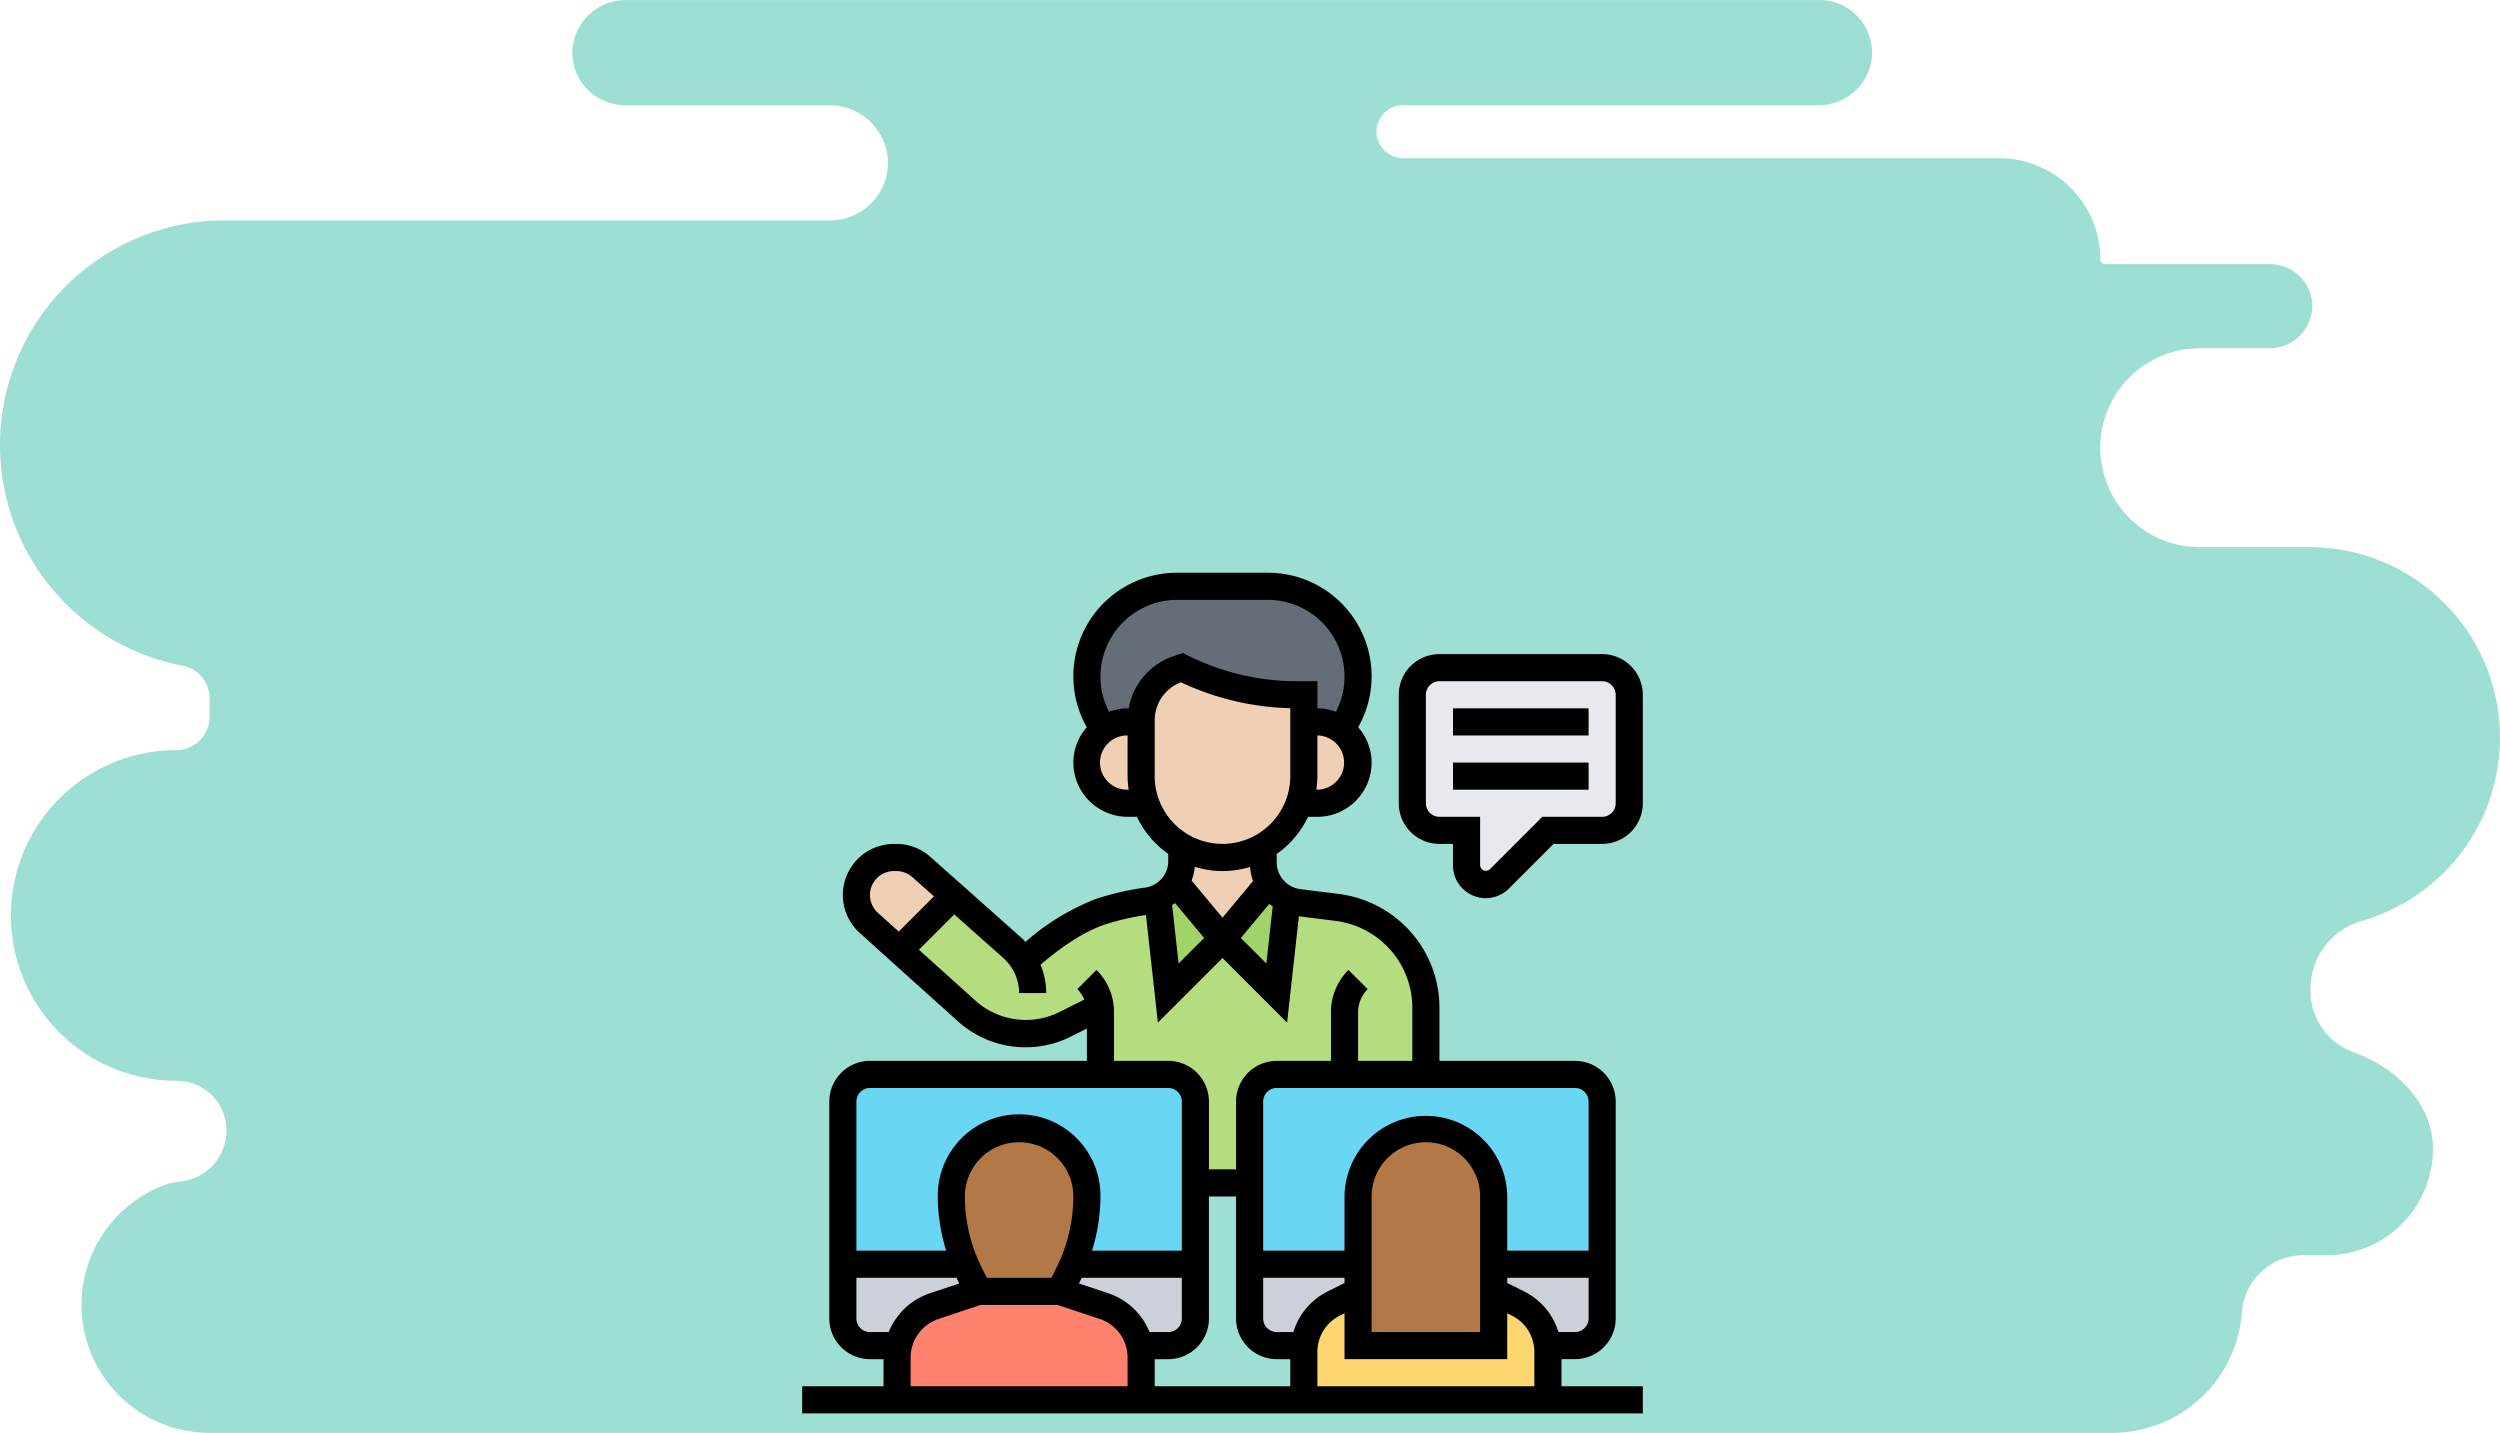 <svg xmlns="http://www.w3.org/2000/svg" width="346.966" height="198.857" viewBox="0 0 346.966 198.857">
  <g id="Grupo_57322" data-name="Grupo 57322" transform="translate(-888 -1391.51)">
    <path id="Trazado_101438" data-name="Trazado 101438" d="M329.329,108.441H314.094a13.8,13.8,0,0,1-13.8-13.8h0a13.8,13.8,0,0,1,13.8-13.8h9.591a5.957,5.957,0,0,0,5.959-4.972,5.842,5.842,0,0,0-5.777-6.706H300.978a.69.69,0,0,1-.685-.7,14.022,14.022,0,0,0-14.022-14h-82.62a3.766,3.766,0,0,1-3.738-2.916,3.68,3.68,0,0,1,3.6-4.437h57.592a7.429,7.429,0,0,0,7.41-6.1,7.3,7.3,0,0,0-7.2-8.5H95.748a7.429,7.429,0,0,0-7.41,6.1,7.3,7.3,0,0,0,7.2,8.5h28.28a8.132,8.132,0,0,1,8.111,6.679,8,8,0,0,1-7.886,9.3H39.981A31.181,31.181,0,0,0,8.8,94.263h0A31.183,31.183,0,0,0,34.181,124.9a4.6,4.6,0,0,1,3.707,4.538v2.544a4.634,4.634,0,0,1-4.634,4.634h0a22.941,22.941,0,0,0-22.941,22.941h0a22.941,22.941,0,0,0,22.941,22.94h.083a6.9,6.9,0,0,1,6.895,6.895v.017a7.161,7.161,0,0,1-6.517,7.1,7.493,7.493,0,0,0-1.689.316,17.765,17.765,0,0,0,5.91,34.538H301.783a18.06,18.06,0,0,0,18.131-16.355c.006-.083.013-.165.018-.247a8.554,8.554,0,0,1,8.5-8.052h3.27a14.76,14.76,0,0,0,14.76-14.76h0c0-6.147-4.955-11.231-10.887-13.36a9.05,9.05,0,0,1-6.111-8.472v-.426a9.815,9.815,0,0,1,7.185-9.4,26.449,26.449,0,0,0,19.113-25.41h0A26.437,26.437,0,0,0,329.329,108.441Z" transform="translate(879.2 1359.006)" fill="#9ddfd3"/>
    <g id="formacion" transform="translate(998.331 1470)">
      <g id="Grupo_57133" data-name="Grupo 57133" transform="translate(6.645 2.882)">
        <g id="Grupo_57113" data-name="Grupo 57113" transform="translate(79.034 11.291)">
          <path id="Trazado_101414" data-name="Trazado 101414" d="M76.108,11.764V26.818a3.775,3.775,0,0,1-3.764,3.764H64.818l-6.756,6.756a2.661,2.661,0,0,1-4.535-1.882V30.581H49.764A3.775,3.775,0,0,1,46,26.818V11.764A3.775,3.775,0,0,1,49.764,8H72.345A3.775,3.775,0,0,1,76.108,11.764Z" transform="translate(-46 -8)" fill="#e6e9ed"/>
        </g>
        <g id="Grupo_57114" data-name="Grupo 57114" transform="translate(0 94.069)">
          <path id="Trazado_101415" data-name="Trazado 101415" d="M21.576,53.288l1.242,2.484-6.135,2.051a7.483,7.483,0,0,0-4.968,5.495l-.132-.019H7.764A3.775,3.775,0,0,1,4,59.536V52.009H20.936l.038-.019c.188.433.4.866.6,1.3Z" transform="translate(-4 -51.99)" fill="#ccd1d9"/>
        </g>
        <g id="Grupo_57115" data-name="Grupo 57115" transform="translate(30.108 94.069)">
          <path id="Trazado_101416" data-name="Trazado 101416" d="M38.818,52.009v7.527A3.775,3.775,0,0,1,35.054,63.3h-3.82l-.132.019a7.483,7.483,0,0,0-4.968-5.495L20,55.772l1.242-2.484c.207-.433.414-.866.6-1.3l.038.019Z" transform="translate(-20 -51.99)" fill="#ccd1d9"/>
        </g>
        <g id="Grupo_57116" data-name="Grupo 57116" transform="translate(56.453 94.088)">
          <path id="Trazado_101417" data-name="Trazado 101417" d="M49.054,52v3.764l-3.368,1.675a7.586,7.586,0,0,0-4.1,5.852h-3.82A3.775,3.775,0,0,1,34,59.527V52Z" transform="translate(-34 -52)" fill="#ccd1d9"/>
        </g>
        <g id="Grupo_57117" data-name="Grupo 57117" transform="translate(90.325 94.088)">
          <path id="Trazado_101418" data-name="Trazado 101418" d="M67.054,52v7.527a3.775,3.775,0,0,1-3.764,3.764h-3.82a7.586,7.586,0,0,0-4.1-5.852L52,55.764V52Z" transform="translate(-52 -52)" fill="#ccd1d9"/>
        </g>
        <g id="Grupo_57118" data-name="Grupo 57118" transform="translate(7.828 42.923)">
          <path id="Trazado_101419" data-name="Trazado 101419" d="M77.127,30.455a14.089,14.089,0,0,0-8.186-4.008l-5.325-.659A5.9,5.9,0,0,1,62,25.337l-1.449,13-7.527-7.527L45.494,38.34,44.026,25.149a6.123,6.123,0,0,1-1.449.414,36.286,36.286,0,0,0-6.492,1.487c-4.5,1.505-8.976,5.382-10.632,6.925a8.941,8.941,0,0,0-1.581-1.9L15.706,24.81l-.32.358L8.16,32.394l9.409,8.468a12.131,12.131,0,0,0,13.549,1.844l4.911-2.465a5.068,5.068,0,0,1,.056.753V64.685H81.248V40.391A14.059,14.059,0,0,0,77.127,30.455Z" transform="translate(-8.16 -24.81)" fill="#b4dd7f"/>
        </g>
        <g id="Grupo_57119" data-name="Grupo 57119" transform="translate(0 67.744)">
          <path id="Trazado_101420" data-name="Trazado 101420" d="M52.926,41.764V64.345H35.99l-.038-.019a23.945,23.945,0,0,0,1.919-9.39,9.409,9.409,0,1,0-18.818,0,23.945,23.945,0,0,0,1.919,9.39l-.038.019H4V41.764A3.775,3.775,0,0,1,7.764,38h41.4a3.775,3.775,0,0,1,3.764,3.764Z" transform="translate(-4 -38)" fill="#69d6f4"/>
        </g>
        <g id="Grupo_57120" data-name="Grupo 57120" transform="translate(56.453 67.744)">
          <path id="Trazado_101421" data-name="Trazado 101421" d="M82.926,41.764V64.345H67.872V54.936a9.409,9.409,0,1,0-18.818,0v9.409H34V41.764A3.775,3.775,0,0,1,37.764,38h41.4A3.775,3.775,0,0,1,82.926,41.764Z" transform="translate(-34 -38)" fill="#69d6f4"/>
        </g>
        <g id="Grupo_57121" data-name="Grupo 57121" transform="translate(63.98 97.852)">
          <path id="Trazado_101422" data-name="Trazado 101422" d="M71.872,62.411v6.643H38V62.411a6.977,6.977,0,0,1,.056-.884,7.586,7.586,0,0,1,4.1-5.852L45.527,54v7.527H64.345V54l3.368,1.675a7.586,7.586,0,0,1,4.1,5.852A6.977,6.977,0,0,1,71.872,62.411Z" transform="translate(-38 -54)" fill="#fcd770"/>
        </g>
        <g id="Grupo_57122" data-name="Grupo 57122" transform="translate(7.527 97.852)">
          <path id="Trazado_101423" data-name="Trazado 101423" d="M41.872,63.183v5.871H8V63.183a6.722,6.722,0,0,1,.188-1.637,7.483,7.483,0,0,1,4.968-5.495L19.291,54H30.581l6.135,2.051a7.483,7.483,0,0,1,4.968,5.495A6.722,6.722,0,0,1,41.872,63.183Z" transform="translate(-8 -54)" fill="#ff826e"/>
        </g>
        <g id="Grupo_57123" data-name="Grupo 57123" transform="translate(15.054 75.271)">
          <path id="Trazado_101424" data-name="Trazado 101424" d="M30.818,51.409A23.945,23.945,0,0,1,28.9,60.8c-.188.433-.4.866-.6,1.3l-1.242,2.484H15.764L14.522,62.1c-.207-.433-.414-.866-.6-1.3A23.945,23.945,0,0,1,12,51.409a9.409,9.409,0,1,1,18.818,0Z" transform="translate(-12 -42)" fill="#b27946"/>
        </g>
        <g id="Grupo_57124" data-name="Grupo 57124" transform="translate(71.507 75.271)">
          <path id="Trazado_101425" data-name="Trazado 101425" d="M60.818,64.581v7.527H42v-20.7a9.409,9.409,0,0,1,18.818,0V64.581Z" transform="translate(-42 -42)" fill="#b27946"/>
        </g>
        <g id="Grupo_57125" data-name="Grupo 57125" transform="translate(43.695 41.117)">
          <path id="Trazado_101426" data-name="Trazado 101426" d="M29.7,23.85l6.511,7.809-7.527,7.527L27.22,26A5.52,5.52,0,0,0,29.7,23.85Z" transform="translate(-27.22 -23.85)" fill="#a0d468"/>
        </g>
        <g id="Grupo_57126" data-name="Grupo 57126" transform="translate(52.689 41.192)">
          <path id="Trazado_101427" data-name="Trazado 101427" d="M40.976,26.148l-1.449,13L32,31.624l6.436-7.734A5.909,5.909,0,0,0,40.976,26.148Z" transform="translate(-32 -23.89)" fill="#a0d468"/>
        </g>
        <g id="Grupo_57127" data-name="Grupo 57127" transform="translate(63.321 18.818)">
          <path id="Trazado_101428" data-name="Trazado 101428" d="M43.465,13.054A5.643,5.643,0,0,1,40.19,23.291H37.65a10.919,10.919,0,0,0,.659-3.764V12H40.19a5.617,5.617,0,0,1,3.274,1.054Z" transform="translate(-37.65 -12)" fill="#f0d0b4"/>
        </g>
        <g id="Grupo_57128" data-name="Grupo 57128" transform="translate(33.872)">
          <path id="Trazado_101429" data-name="Trazado 101429" d="M59.635,14.533a12.509,12.509,0,0,1-2.371,7.339,5.617,5.617,0,0,0-3.274-1.054H52.108V17.054h-1a35.517,35.517,0,0,1-15.939-3.764l-.489.169a7.5,7.5,0,0,0-5.156,7.132v.226H27.645a5.617,5.617,0,0,0-3.274,1.054A12.535,12.535,0,0,1,34.533,2H47.1A12.528,12.528,0,0,1,59.635,14.533Z" transform="translate(-22 -2)" fill="#656d78"/>
        </g>
        <g id="Grupo_57129" data-name="Grupo 57129" transform="translate(41.399 11.291)">
          <path id="Trazado_101430" data-name="Trazado 101430" d="M48.581,15.527v7.527a10.919,10.919,0,0,1-.659,3.764,11.317,11.317,0,0,1-4.987,6.022,11.338,11.338,0,0,1-11.291,0,11.543,11.543,0,0,1-2.333-1.806A11.4,11.4,0,0,1,26,23.054V15.3a7.5,7.5,0,0,1,5.156-7.132L31.645,8a35.517,35.517,0,0,0,15.939,3.764h1Z" transform="translate(-26 -8)" fill="#f0d0b4"/>
        </g>
        <g id="Grupo_57130" data-name="Grupo 57130" transform="translate(46.179 36.13)">
          <path id="Trazado_101431" data-name="Trazado 101431" d="M41.487,26.262,35.051,34,28.54,26.187a5.733,5.733,0,0,0,.866-3.011V21.2a11.338,11.338,0,0,0,11.291,0v2.164A5.724,5.724,0,0,0,41.487,26.262Z" transform="translate(-28.54 -21.2)" fill="#f0d0b4"/>
        </g>
        <g id="Grupo_57131" data-name="Grupo 57131" transform="translate(33.872 18.818)">
          <path id="Trazado_101432" data-name="Trazado 101432" d="M30.186,23.291h-2.54a5.642,5.642,0,0,1-3.989-9.635,4.333,4.333,0,0,1,.715-.6A5.617,5.617,0,0,1,27.645,12h1.882v7.527A10.919,10.919,0,0,0,30.186,23.291Z" transform="translate(-22 -12)" fill="#f0d0b4"/>
        </g>
        <g id="Grupo_57132" data-name="Grupo 57132" transform="translate(1.882 37.635)">
          <path id="Trazado_101433" data-name="Trazado 101433" d="M18.492,27.288l-.32.358-7.226,7.226-4.215-3.8A5.2,5.2,0,0,1,10.212,22h.339a5.223,5.223,0,0,1,3.462,1.317Z" transform="translate(-5 -22)" fill="#f0d0b4"/>
        </g>
      </g>
      <g id="Grupo_57134" data-name="Grupo 57134" transform="translate(1 1)">
        <path id="Trazado_101434" data-name="Trazado 101434" d="M106.379,110.142h1.882a5.652,5.652,0,0,0,5.645-5.645V74.389a5.652,5.652,0,0,0-5.645-5.645H89.443v-7.35a15.834,15.834,0,0,0-4.669-11.27,16.01,16.01,0,0,0-9.292-4.544l-5.324-.666a3.769,3.769,0,0,1-3.3-3.733V40.022a13.242,13.242,0,0,0,4.356-5.149h1.289a7.535,7.535,0,0,0,7.527-7.527,7.457,7.457,0,0,0-1.863-4.9A14.369,14.369,0,0,0,65.614,1H53.053A14.367,14.367,0,0,0,40.5,22.443a7.458,7.458,0,0,0-1.863,4.9,7.535,7.535,0,0,0,7.527,7.527h1.289a13.242,13.242,0,0,0,4.356,5.149v.958a3.741,3.741,0,0,1-3.175,3.715A38.913,38.913,0,0,0,41.8,46.258,32.51,32.51,0,0,0,32,52.229c-.184-.192-.369-.386-.57-.565L18.783,40.427a7.069,7.069,0,0,0-4.708-1.791h-.339A7.09,7.09,0,0,0,8.992,50.995l13.63,12.267a14.028,14.028,0,0,0,15.656,2.119l2.239-1.12v4.482H10.409a5.652,5.652,0,0,0-5.645,5.645V104.5a5.652,5.652,0,0,0,5.645,5.645h1.882v3.764H1v3.764H117.669v-3.764H106.379ZM25.907,97.414a22.128,22.128,0,0,1-2.326-9.853,7.527,7.527,0,1,1,15.054,0,22.128,22.128,0,0,1-2.326,9.853l-.719,1.438H26.626ZM39.676,99.1c.04-.079.066-.166.105-.247H53.689V104.5a1.884,1.884,0,0,1-1.882,1.882h-2.6A9.372,9.372,0,0,0,43.492,101l-4.085-1.361Zm10.25,11.044h1.882a5.652,5.652,0,0,0,5.645-5.645V87.561h3.764V104.5a5.652,5.652,0,0,0,5.645,5.645h1.882v3.764H49.926ZM76.271,99.571l-2.326,1.163a9.348,9.348,0,0,0-4.778,5.645H66.862A1.884,1.884,0,0,1,64.98,104.5V98.852H76.271Zm-3.764,9.578a5.613,5.613,0,0,1,3.12-5.049l.644-.322v6.364H98.852v-6.364l.644.322a5.613,5.613,0,0,1,3.12,5.049v4.757H72.507Zm7.527-2.77V87.561a7.527,7.527,0,1,1,15.054,0v18.818Zm28.226,0h-2.3a9.348,9.348,0,0,0-4.778-5.645l-2.328-1.163v-.719h11.291V104.5A1.884,1.884,0,0,1,108.261,106.379Zm1.882-31.99v20.7H98.852V87.561a11.291,11.291,0,0,0-22.581,0v7.527H64.98v-20.7a1.884,1.884,0,0,1,1.882-1.882h41.4A1.884,1.884,0,0,1,110.142,74.389ZM65.827,46.956c.152.126.316.237.478.352l-.881,7.928-3.543-3.543Zm6.68-15.848h-.151a13.221,13.221,0,0,0,.151-1.882V23.581a3.764,3.764,0,0,1,0,7.527Zm-26.345,0a3.764,3.764,0,1,1,0-7.527v5.645a13.222,13.222,0,0,0,.151,1.882Zm.158-11.291h-.158a7.411,7.411,0,0,0-2.574.484A10.648,10.648,0,0,1,53.055,4.764H65.616A10.648,10.648,0,0,1,75.081,20.3a7.4,7.4,0,0,0-2.574-.484V16.054H69.632a33.915,33.915,0,0,1-15.1-3.566l-.7-.348-1.24.414A9.387,9.387,0,0,0,46.32,19.818Zm3.605,9.409V21.479A5.638,5.638,0,0,1,53.563,16.2a37.763,37.763,0,0,0,15.18,3.6v9.42a9.409,9.409,0,0,1-18.818,0ZM59.335,42.4a13.1,13.1,0,0,0,3.824-.57,7.506,7.506,0,0,0,.414,1.955l-4.238,5.085-4.29-5.149a7.52,7.52,0,0,0,.448-1.9A13.106,13.106,0,0,0,59.335,42.4Zm-6.581,4.45,4.035,4.842-3.543,3.543-.9-8.109C52.479,47.034,52.626,46.953,52.754,46.849ZM10.409,45.726A3.33,3.33,0,0,1,13.736,42.4h.339a3.316,3.316,0,0,1,2.209.841l3.005,2.672L14.4,50.8l-2.89-2.6a3.332,3.332,0,0,1-1.1-2.473Zm31.439,10.4-2.661,2.661a4.532,4.532,0,0,1,.969,1.451l-3.56,1.78a10.458,10.458,0,0,1-11.454-1.549L17.2,53.321l4.906-4.906,6.82,6.061a6.51,6.51,0,0,1,2.181,4.859h3.764a10.252,10.252,0,0,0-.794-3.927c1.987-1.714,5.493-4.437,8.916-5.578A34.78,34.78,0,0,1,48.71,48.5l1.658,14.932,8.967-8.965L68.3,63.435,69.938,48.68l5.077.634a12.24,12.24,0,0,1,7.1,3.472,12.089,12.089,0,0,1,3.566,8.607v7.35H78.152V62a4.577,4.577,0,0,1,1.33-3.212l-2.661-2.661A8.247,8.247,0,0,0,74.389,62v6.748H66.862a5.652,5.652,0,0,0-5.645,5.645V83.8H57.453V74.389a5.652,5.652,0,0,0-5.645-5.645H44.281V62A8.247,8.247,0,0,0,41.847,56.123ZM10.409,72.507h41.4a1.884,1.884,0,0,1,1.882,1.882v20.7H41.228a25.835,25.835,0,0,0,1.17-7.527,11.291,11.291,0,1,0-22.581,0,25.835,25.835,0,0,0,1.17,7.527H8.527v-20.7a1.884,1.884,0,0,1,1.882-1.882ZM8.527,104.5V98.852H22.435c.04.081.066.166.105.247l.269.536L18.722,101a9.373,9.373,0,0,0-5.711,5.384h-2.6A1.884,1.884,0,0,1,8.527,104.5Zm7.527,5.425a5.642,5.642,0,0,1,3.859-5.357l5.852-1.95H36.452l5.85,1.95a5.642,5.642,0,0,1,3.859,5.357v3.984H16.054Z" transform="translate(-1 -1)"/>
        <path id="Trazado_101435" data-name="Trazado 101435" d="M49,11H67.818v3.764H49Z" transform="translate(41.325 7.818)"/>
        <path id="Trazado_101436" data-name="Trazado 101436" d="M49,15H67.818v3.764H49Z" transform="translate(41.325 11.345)"/>
        <path id="Trazado_101437" data-name="Trazado 101437" d="M73.226,7H50.645A5.652,5.652,0,0,0,45,12.645V27.7a5.652,5.652,0,0,0,5.645,5.645h1.882v2.984a4.543,4.543,0,0,0,7.755,3.212l6.2-6.2h6.748A5.652,5.652,0,0,0,78.872,27.7V12.645A5.652,5.652,0,0,0,73.226,7Zm1.882,20.7a1.885,1.885,0,0,1-1.882,1.882H64.92l-7.3,7.3a.809.809,0,0,1-1.33-.551V29.581H50.645A1.885,1.885,0,0,1,48.764,27.7V12.645a1.885,1.885,0,0,1,1.882-1.882H73.226a1.885,1.885,0,0,1,1.882,1.882Z" transform="translate(37.798 4.291)"/>
      </g>
    </g>
  </g>
</svg>
